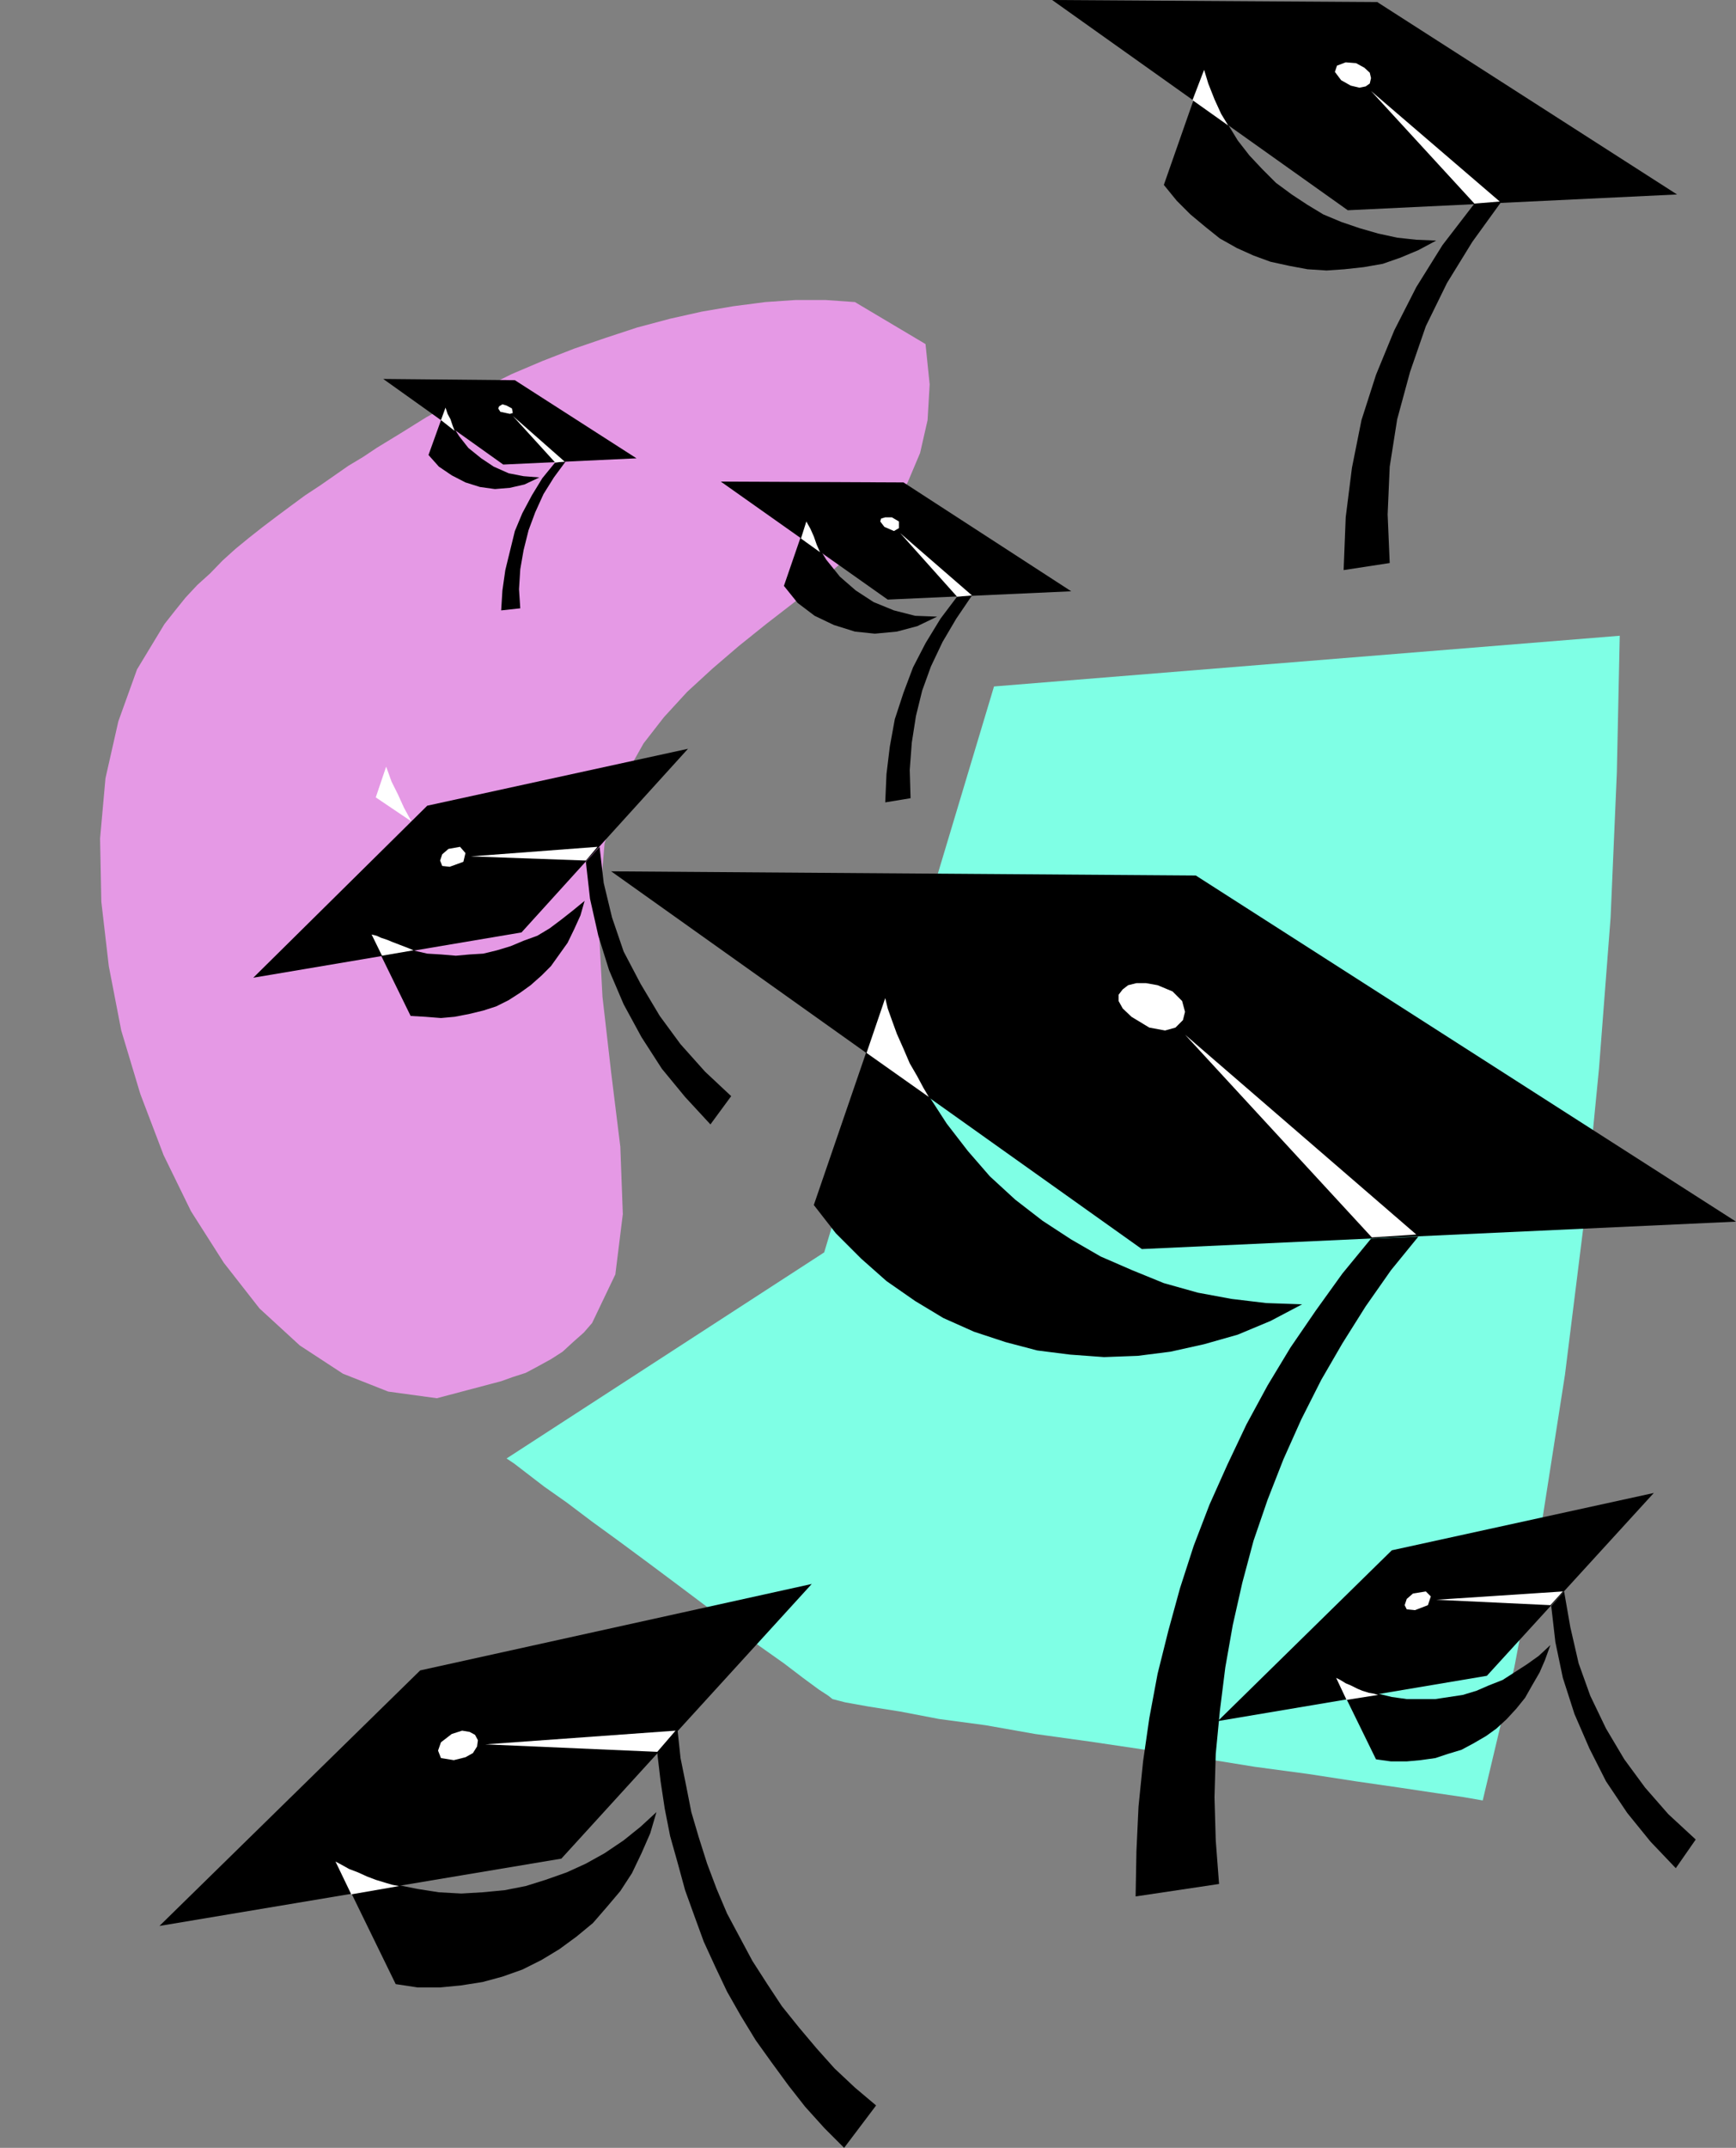 <?xml version="1.0" encoding="UTF-8" standalone="no"?>
<svg
   xmlns:ooo="http://xml.openoffice.org/svg/export"
   xmlns:dc="http://purl.org/dc/elements/1.1/"
   xmlns:cc="http://creativecommons.org/ns#"
   xmlns:rdf="http://www.w3.org/1999/02/22-rdf-syntax-ns#"
   xmlns:svg="http://www.w3.org/2000/svg"
   xmlns="http://www.w3.org/2000/svg"
   xmlns:sodipodi="http://sodipodi.sourceforge.net/DTD/sodipodi-0.dtd"
   xmlns:inkscape="http://www.inkscape.org/namespaces/inkscape"
   version="1.2"
   width="41.81mm"
   height="51.69mm"
   viewBox="0 0 4181 5169"
   preserveAspectRatio="xMidYMid"
   xml:space="preserve"
   id="svg161"
   sodipodi:docname="gradfun.svg"
   style="fill-rule:evenodd;stroke-width:28.222;stroke-linejoin:round"
   inkscape:version="0.92.5 (2060ec1f9f, 2020-04-08)"><rect x="0" y="0" width="4181" height="5169" fill="#808080" stroke="none"/><sodipodi:namedview
   pagecolor="#ffffff"
   bordercolor="#666666"
   borderopacity="1"
   objecttolerance="10"
   gridtolerance="10"
   guidetolerance="10"
   inkscape:pageopacity="0"
   inkscape:pageshadow="2"
   inkscape:window-width="664"
   inkscape:window-height="487"
   id="namedview163"
   showgrid="false"
   inkscape:zoom="0.2102413"
   inkscape:cx="79.029922"
   inkscape:cy="97.66299"
   inkscape:window-x="0"
   inkscape:window-y="0"
   inkscape:window-maximized="0"
   inkscape:current-layer="svg161" />
 <defs
   class="ClipPathGroup"
   id="defs8">
  <clipPath
   id="presentation_clip_path"
   clipPathUnits="userSpaceOnUse">
   <rect
   x="0"
   y="0"
   width="21000"
   height="29700"
   id="rect2" />
  </clipPath>
  <clipPath
   id="presentation_clip_path_shrink"
   clipPathUnits="userSpaceOnUse">
   <rect
   x="21"
   y="29"
   width="20958"
   height="29641"
   id="rect5" />
  </clipPath>
 </defs>
 <defs
   class="TextShapeIndex"
   id="defs12">
  <g
   ooo:slide="id1"
   ooo:id-list="id3"
   id="g10" />
 </defs>
 <defs
   class="EmbeddedBulletChars"
   id="defs44">
  <g
   id="bullet-char-template-57356"
   transform="matrix(4.8828125e-4,0,0,-4.8828125e-4,0,0)">
   <path
   d="M 580,1141 1163,571 580,0 -4,571 Z"
   id="path14"
   inkscape:connector-curvature="0" />
  </g>
  <g
   id="bullet-char-template-57354"
   transform="matrix(4.8828125e-4,0,0,-4.8828125e-4,0,0)">
   <path
   d="M 8,1128 H 1137 V 0 H 8 Z"
   id="path17"
   inkscape:connector-curvature="0" />
  </g>
  <g
   id="bullet-char-template-10146"
   transform="matrix(4.8828125e-4,0,0,-4.8828125e-4,0,0)">
   <path
   d="M 174,0 602,739 174,1481 1456,739 Z M 1358,739 309,1346 659,739 Z"
   id="path20"
   inkscape:connector-curvature="0" />
  </g>
  <g
   id="bullet-char-template-10132"
   transform="matrix(4.8828125e-4,0,0,-4.8828125e-4,0,0)">
   <path
   d="M 2015,739 1276,0 H 717 l 543,543 H 174 v 393 h 1086 l -543,545 h 557 z"
   id="path23"
   inkscape:connector-curvature="0" />
  </g>
  <g
   id="bullet-char-template-10007"
   transform="matrix(4.8828125e-4,0,0,-4.8828125e-4,0,0)">
   <path
   d="m 0,-2 c -7,16 -16,29 -25,39 l 381,530 c -94,256 -141,385 -141,387 0,25 13,38 40,38 9,0 21,-2 34,-5 21,4 42,12 65,25 l 27,-13 111,-251 280,301 64,-25 24,25 c 21,-10 41,-24 62,-43 C 886,937 835,863 770,784 769,783 710,716 594,584 L 774,223 c 0,-27 -21,-55 -63,-84 l 16,-20 C 717,90 699,76 672,76 641,76 570,178 457,381 L 164,-76 c -22,-34 -53,-51 -92,-51 -42,0 -63,17 -64,51 -7,9 -10,24 -10,44 0,9 1,19 2,30 z"
   id="path26"
   inkscape:connector-curvature="0" />
  </g>
  <g
   id="bullet-char-template-10004"
   transform="matrix(4.8828125e-4,0,0,-4.8828125e-4,0,0)">
   <path
   d="M 285,-33 C 182,-33 111,30 74,156 52,228 41,333 41,471 c 0,78 14,145 41,201 34,71 87,106 158,106 53,0 88,-31 106,-94 l 23,-176 c 8,-64 28,-97 59,-98 l 735,706 c 11,11 33,17 66,17 42,0 63,-15 63,-46 V 965 c 0,-36 -10,-64 -30,-84 L 442,47 C 390,-6 338,-33 285,-33 Z"
   id="path29"
   inkscape:connector-curvature="0" />
  </g>
  <g
   id="bullet-char-template-9679"
   transform="matrix(4.8828125e-4,0,0,-4.8828125e-4,0,0)">
   <path
   d="M 813,0 C 632,0 489,54 383,161 276,268 223,411 223,592 c 0,181 53,324 160,431 106,107 249,161 430,161 179,0 323,-54 432,-161 108,-107 162,-251 162,-431 0,-180 -54,-324 -162,-431 C 1136,54 992,0 813,0 Z"
   id="path32"
   inkscape:connector-curvature="0" />
  </g>
  <g
   id="bullet-char-template-8226"
   transform="matrix(4.8828125e-4,0,0,-4.8828125e-4,0,0)">
   <path
   d="m 346,457 c -73,0 -137,26 -191,78 -54,51 -81,114 -81,188 0,73 27,136 81,188 54,52 118,78 191,78 73,0 134,-26 185,-79 51,-51 77,-114 77,-187 0,-75 -25,-137 -76,-188 -50,-52 -112,-78 -186,-78 z"
   id="path35"
   inkscape:connector-curvature="0" />
  </g>
  <g
   id="bullet-char-template-8211"
   transform="matrix(4.8828125e-4,0,0,-4.8828125e-4,0,0)">
   <path
   d="M -4,459 H 1135 V 606 H -4 Z"
   id="path38"
   inkscape:connector-curvature="0" />
  </g>
  <g
   id="bullet-char-template-61548"
   transform="matrix(4.8828125e-4,0,0,-4.8828125e-4,0,0)">
   <path
   d="m 173,740 c 0,163 58,303 173,419 116,115 255,173 419,173 163,0 302,-58 418,-173 116,-116 174,-256 174,-419 0,-163 -58,-303 -174,-418 C 1067,206 928,148 765,148 601,148 462,206 346,322 231,437 173,577 173,740 Z"
   id="path41"
   inkscape:connector-curvature="0" />
  </g>
 </defs>
 <g
   id="g49"
   transform="translate(-8409,-12265)">
  <g
   id="id2"
   class="Master_Slide">
   <g
   id="bg-id2"
   class="Background" />
   <g
   id="bo-id2"
   class="BackgroundObjects" />
  </g>
 </g>
 <g
   class="SlideGroup"
   id="g159"
   transform="translate(-8409,-12265)">
  <g
   id="g157">
   <g
   id="container-id1">
    <g
   id="id1"
   class="Slide"
   clip-path="url(#presentation_clip_path)">
     <g
   class="Page"
   id="g153">
      <g
   class="Graphic"
   id="g151">
       <g
   id="id3">
        <rect
   class="BoundingBox"
   x="8409"
   y="12265"
   width="4181"
   height="5169"
   id="rect51"
   style="fill:none;stroke:none" />
        <defs
   id="defs56">
         <clipPath
   id="clip_path_1"
   clipPathUnits="userSpaceOnUse">
          <path
   d="m 8409,12265 h 4180 v 5168 H 8409 Z"
   id="path53"
   inkscape:connector-curvature="0" />
         </clipPath>
        </defs>
        <g
   clip-path="url(#clip_path_1)"
   id="g148">
         <path
   d="m 10468,12992 170,101 10,97 -5,86 -18,79 -30,71 -41,66 -51,61 -56,56 -61,54 -66,53 -66,51 -66,53 -63,54 -61,56 -56,61 -49,63 -40,71 -54,170 -15,181 10,188 21,183 22,178 6,162 -18,145 -56,117 -20,23 -26,23 -25,23 -28,18 -31,17 -30,16 -31,10 -28,10 -155,41 -117,-16 -109,-43 -104,-68 -97,-89 -86,-110 -79,-124 -66,-135 -56,-147 -46,-153 -30,-155 -18,-155 -3,-152 13,-145 31,-137 45,-125 66,-109 26,-33 25,-31 28,-30 31,-28 30,-31 31,-28 33,-27 33,-26 33,-25 35,-26 34,-25 35,-23 36,-25 33,-23 35,-21 33,-22 59,-36 61,-38 66,-36 69,-33 71,-35 73,-31 77,-30 76,-26 76,-25 79,-21 76,-17 76,-13 77,-10 73,-5 h 72 z"
   id="path58"
   inkscape:connector-curvature="0"
   style="fill:#e599e5;stroke:none" />
         <path
   d="m 9629,15775 18,12 30,23 43,33 54,38 61,46 66,48 69,51 71,53 68,51 69,51 61,46 58,41 46,35 38,28 23,15 10,8 31,8 56,10 76,12 94,18 112,15 119,21 130,18 135,20 134,20 130,21 127,17 117,18 104,15 87,13 68,10 46,8 76,-320 66,-346 56,-358 46,-369 36,-368 28,-364 15,-348 7,-330 -1507,122 -409,1362 z"
   id="path60"
   inkscape:connector-curvature="0"
   style="fill:#7fffe5;stroke:none" />
         <path
   d="m 9314,14184 86,58 -18,-33 -15,-33 -15,-30 -13,-36 z"
   id="path62"
   inkscape:connector-curvature="0"
   style="fill:#ffffff;stroke:none" />
         <path
   d="m 10943,12265 v 0 0 0 l 712,506 793,-38 -722,-463 z"
   id="path64"
   inkscape:connector-curvature="0"
   style="fill:#000000;stroke:none" />
         <path
   d="m 11309,12433 15,45 18,44 23,40 25,41 28,36 31,33 33,33 38,28 38,25 38,23 43,18 44,15 45,13 46,10 46,5 48,2 -43,23 -43,18 -43,15 -46,8 -46,5 -43,3 -46,-3 -43,-8 -46,-10 -41,-15 -40,-18 -41,-23 -35,-28 -36,-30 -33,-33 -31,-38 z"
   id="path66"
   inkscape:connector-curvature="0"
   style="fill:#000000;stroke:none" />
         <path
   d="m 11960,12755 63,-2 -68,94 -61,99 -51,104 -38,110 -31,114 -18,114 -5,115 5,117 -111,17 5,-127 15,-119 23,-115 35,-109 44,-107 53,-104 63,-101 z"
   id="path68"
   inkscape:connector-curvature="0"
   style="fill:#000000;stroke:none" />
         <path
   d="m 11675,12417 20,11 13,12 3,13 -3,13 -10,7 -15,3 -21,-5 -23,-13 -15,-20 5,-15 21,-8 z"
   id="path70"
   inkscape:connector-curvature="0"
   style="fill:#ffffff;stroke:none" />
         <path
   d="m 11960,12755 v 0 0 0 l -249,-271 310,266 z"
   id="path72"
   inkscape:connector-curvature="0"
   style="fill:#ffffff;stroke:none" />
         <path
   d="m 11309,12433 10,33 15,38 16,35 17,28 -86,-61 z"
   id="path74"
   inkscape:connector-curvature="0"
   style="fill:#ffffff;stroke:none" />
         <path
   d="m 9019,14618 v 0 0 0 l 646,-109 401,-442 -628,137 z"
   id="path76"
   inkscape:connector-curvature="0"
   style="fill:#000000;stroke:none" />
         <path
   d="m 9301,14512 33,15 36,15 33,10 35,8 33,2 36,3 33,-3 33,-2 33,-8 33,-10 31,-13 33,-12 30,-18 28,-21 28,-22 28,-23 -10,35 -15,33 -16,33 -20,28 -20,28 -23,23 -26,23 -25,18 -28,18 -30,15 -31,10 -33,8 -36,7 -33,3 -38,-3 -35,-2 z"
   id="path78"
   inkscape:connector-curvature="0"
   style="fill:#000000;stroke:none" />
         <path
   d="m 9820,14339 33,-36 10,87 20,83 28,82 41,78 46,77 50,68 59,66 63,59 -50,68 -61,-66 -56,-68 -49,-76 -43,-79 -35,-82 -26,-83 -20,-89 z"
   id="path80"
   inkscape:connector-curvature="0"
   style="fill:#000000;stroke:none" />
         <path
   d="m 9489,14308 28,-5 13,15 -5,21 -33,12 -18,-2 -5,-13 5,-15 z"
   id="path82"
   inkscape:connector-curvature="0"
   style="fill:#ffffff;stroke:none" />
         <path
   d="m 9820,14336 v 0 0 0 l -277,-10 305,-23 z"
   id="path84"
   inkscape:connector-curvature="0"
   style="fill:#ffffff;stroke:none" />
         <path
   d="m 9304,14514 12,3 11,5 15,5 12,5 13,5 13,5 13,5 12,5 -76,13 z"
   id="path86"
   inkscape:connector-curvature="0"
   style="fill:#ffffff;stroke:none" />
         <path
   d="m 9881,14362 v 0 0 0 l 1278,909 1431,-66 -1301,-833 z"
   id="path88"
   inkscape:connector-curvature="0"
   style="fill:#000000;stroke:none" />
         <path
   d="m 10541,14664 28,81 33,79 41,74 46,71 51,66 53,61 61,56 66,51 69,45 71,41 76,33 76,31 82,23 81,15 84,10 86,3 -76,40 -79,33 -81,23 -81,18 -79,10 -81,3 -82,-6 -79,-10 -76,-20 -76,-25 -74,-33 -68,-41 -69,-48 -61,-54 -61,-61 -53,-68 z"
   id="path90"
   inkscape:connector-curvature="0"
   style="fill:#000000;stroke:none" />
         <path
   d="m 11711,15246 114,-5 -66,81 -61,87 -56,89 -51,88 -48,95 -43,96 -38,97 -34,99 -27,101 -23,102 -18,102 -13,104 -10,104 -3,104 3,104 8,105 -201,30 2,-109 5,-107 11,-109 15,-104 20,-107 26,-104 28,-102 33,-102 38,-99 43,-96 46,-97 51,-94 55,-91 61,-89 64,-89 z"
   id="path92"
   inkscape:connector-curvature="0"
   style="fill:#000000;stroke:none" />
         <path
   d="m 11197,14636 36,15 23,23 7,26 -5,20 -18,18 -25,7 -38,-7 -43,-26 -21,-20 -10,-18 v -15 l 10,-13 13,-10 20,-5 h 23 z"
   id="path94"
   inkscape:connector-curvature="0"
   style="fill:#ffffff;stroke:none" />
         <path
   d="m 11713,15243 v 0 0 0 l -450,-488 557,481 z"
   id="path96"
   inkscape:connector-curvature="0"
   style="fill:#ffffff;stroke:none" />
         <path
   d="m 10541,14667 6,25 10,28 12,33 16,36 15,35 18,31 15,28 13,22 -150,-106 z"
   id="path98"
   inkscape:connector-curvature="0"
   style="fill:#ffffff;stroke:none" />
         <path
   d="m 8793,16900 v 0 0 0 l 968,-162 603,-661 -943,208 z"
   id="path100"
   inkscape:connector-curvature="0"
   style="fill:#000000;stroke:none" />
         <path
   d="m 9217,16743 49,23 48,20 51,15 50,10 51,8 54,3 51,-3 53,-5 51,-10 48,-15 51,-18 46,-21 45,-25 46,-31 41,-33 38,-35 -15,51 -21,48 -23,48 -28,43 -33,39 -33,38 -40,33 -41,30 -43,26 -46,23 -48,17 -48,13 -51,8 -51,5 h -54 l -53,-8 z"
   id="path102"
   inkscape:connector-curvature="0"
   style="fill:#000000;stroke:none" />
         <path
   d="m 9992,16484 49,-54 7,66 13,64 13,66 18,61 20,63 23,61 25,59 31,58 30,56 36,56 35,53 41,51 43,51 43,48 49,46 51,43 -77,102 -48,-48 -46,-51 -40,-51 -41,-56 -38,-53 -36,-59 -33,-58 -28,-59 -28,-61 -23,-63 -22,-61 -18,-66 -18,-64 -13,-66 -10,-66 z"
   id="path104"
   inkscape:connector-curvature="0"
   style="fill:#000000;stroke:none" />
         <path
   d="m 9497,16438 25,-8 18,3 13,7 7,13 -2,15 -10,16 -18,10 -28,7 -31,-5 -7,-18 7,-20 z"
   id="path106"
   inkscape:connector-curvature="0"
   style="fill:#ffffff;stroke:none" />
         <path
   d="m 9992,16481 v 0 0 0 l -414,-18 458,-33 z"
   id="path108"
   inkscape:connector-curvature="0"
   style="fill:#ffffff;stroke:none" />
         <path
   d="m 9217,16745 15,8 18,10 21,8 22,10 21,8 23,7 17,5 16,3 -115,20 z"
   id="path110"
   inkscape:connector-curvature="0"
   style="fill:#ffffff;stroke:none" />
         <path
   d="m 11342,16407 v 0 0 0 l 648,-109 402,-440 -631,138 z"
   id="path112"
   inkscape:connector-curvature="0"
   style="fill:#000000;stroke:none" />
         <path
   d="m 11627,16303 33,15 35,13 33,10 33,8 36,5 h 33 36 l 33,-5 33,-5 33,-10 30,-13 33,-13 28,-18 31,-20 28,-20 28,-26 -13,36 -13,30 -18,31 -17,30 -21,26 -23,25 -25,23 -25,18 -31,18 -28,15 -33,10 -30,10 -36,5 -33,3 h -38 l -36,-5 z"
   id="path114"
   inkscape:connector-curvature="0"
   style="fill:#000000;stroke:none" />
         <path
   d="m 12145,16130 31,-35 15,86 20,87 28,78 38,79 44,74 50,68 56,64 66,61 -48,69 -61,-64 -56,-69 -51,-76 -40,-79 -36,-83 -28,-87 -18,-86 z"
   id="path116"
   inkscape:connector-curvature="0"
   style="fill:#000000;stroke:none" />
         <path
   d="m 11812,16100 31,-5 12,12 -7,21 -31,12 -20,-2 -5,-10 5,-15 z"
   id="path118"
   inkscape:connector-curvature="0"
   style="fill:#ffffff;stroke:none" />
         <path
   d="m 12143,16128 v 0 0 0 l -275,-13 305,-20 z"
   id="path120"
   inkscape:connector-curvature="0"
   style="fill:#ffffff;stroke:none" />
         <path
   d="m 11627,16303 10,5 13,8 12,5 16,8 12,5 16,5 12,2 10,3 -76,12 z"
   id="path122"
   inkscape:connector-curvature="0"
   style="fill:#ffffff;stroke:none" />
         <path
   d="m 10145,13424 v 0 0 0 l 402,284 442,-20 -404,-262 z"
   id="path124"
   inkscape:connector-curvature="0"
   style="fill:#000000;stroke:none" />
         <path
   d="m 10351,13518 20,48 28,46 33,41 38,33 43,28 49,20 51,13 53,2 -48,23 -49,13 -53,5 -48,-5 -51,-16 -46,-22 -41,-31 -33,-41 z"
   id="path126"
   inkscape:connector-curvature="0"
   style="fill:#000000;stroke:none" />
         <path
   d="m 10714,13701 36,-3 -38,56 -33,56 -28,59 -21,58 -15,61 -10,64 -5,66 2,68 -61,10 3,-68 8,-66 12,-66 21,-64 23,-61 30,-58 36,-59 z"
   id="path128"
   inkscape:connector-curvature="0"
   style="fill:#000000;stroke:none" />
         <path
   d="m 10557,13510 17,10 v 16 l -12,7 -23,-10 -10,-13 2,-7 10,-3 z"
   id="path130"
   inkscape:connector-curvature="0"
   style="fill:#ffffff;stroke:none" />
         <path
   d="m 10714,13701 v 0 0 0 l -137,-153 173,150 z"
   id="path132"
   inkscape:connector-curvature="0"
   style="fill:#ffffff;stroke:none" />
         <path
   d="m 10351,13520 10,18 8,18 7,20 8,18 -46,-33 z"
   id="path134"
   inkscape:connector-curvature="0"
   style="fill:#ffffff;stroke:none" />
         <path
   d="m 9332,13177 v 0 0 0 l 289,206 321,-15 -293,-188 z"
   id="path136"
   inkscape:connector-curvature="0"
   style="fill:#000000;stroke:none" />
         <path
   d="m 9482,13246 12,36 21,33 22,28 31,25 30,20 36,16 36,7 38,3 -36,17 -35,8 -36,3 -36,-5 -35,-11 -33,-17 -31,-21 -25,-28 z"
   id="path138"
   inkscape:connector-curvature="0"
   style="fill:#000000;stroke:none" />
         <path
   d="m 9746,13378 25,-2 -28,38 -25,40 -20,44 -16,43 -12,48 -8,46 -3,48 3,46 -46,5 3,-48 7,-49 11,-45 12,-49 18,-43 23,-43 25,-41 z"
   id="path140"
   inkscape:connector-curvature="0"
   style="fill:#000000;stroke:none" />
         <path
   d="m 9629,13241 13,7 2,11 -7,2 -23,-5 -5,-8 2,-5 8,-5 z"
   id="path142"
   inkscape:connector-curvature="0"
   style="fill:#ffffff;stroke:none" />
         <path
   d="m 9746,13378 v 0 0 0 l -102,-112 125,110 z"
   id="path144"
   inkscape:connector-curvature="0"
   style="fill:#ffffff;stroke:none" />
         <path
   d="m 9482,13246 5,15 7,13 5,15 5,13 -33,-26 z"
   id="path146"
   inkscape:connector-curvature="0"
   style="fill:#ffffff;stroke:none" />
        </g>
       </g>
      </g>
     </g>
    </g>
   </g>
  </g>
 </g>
</svg>